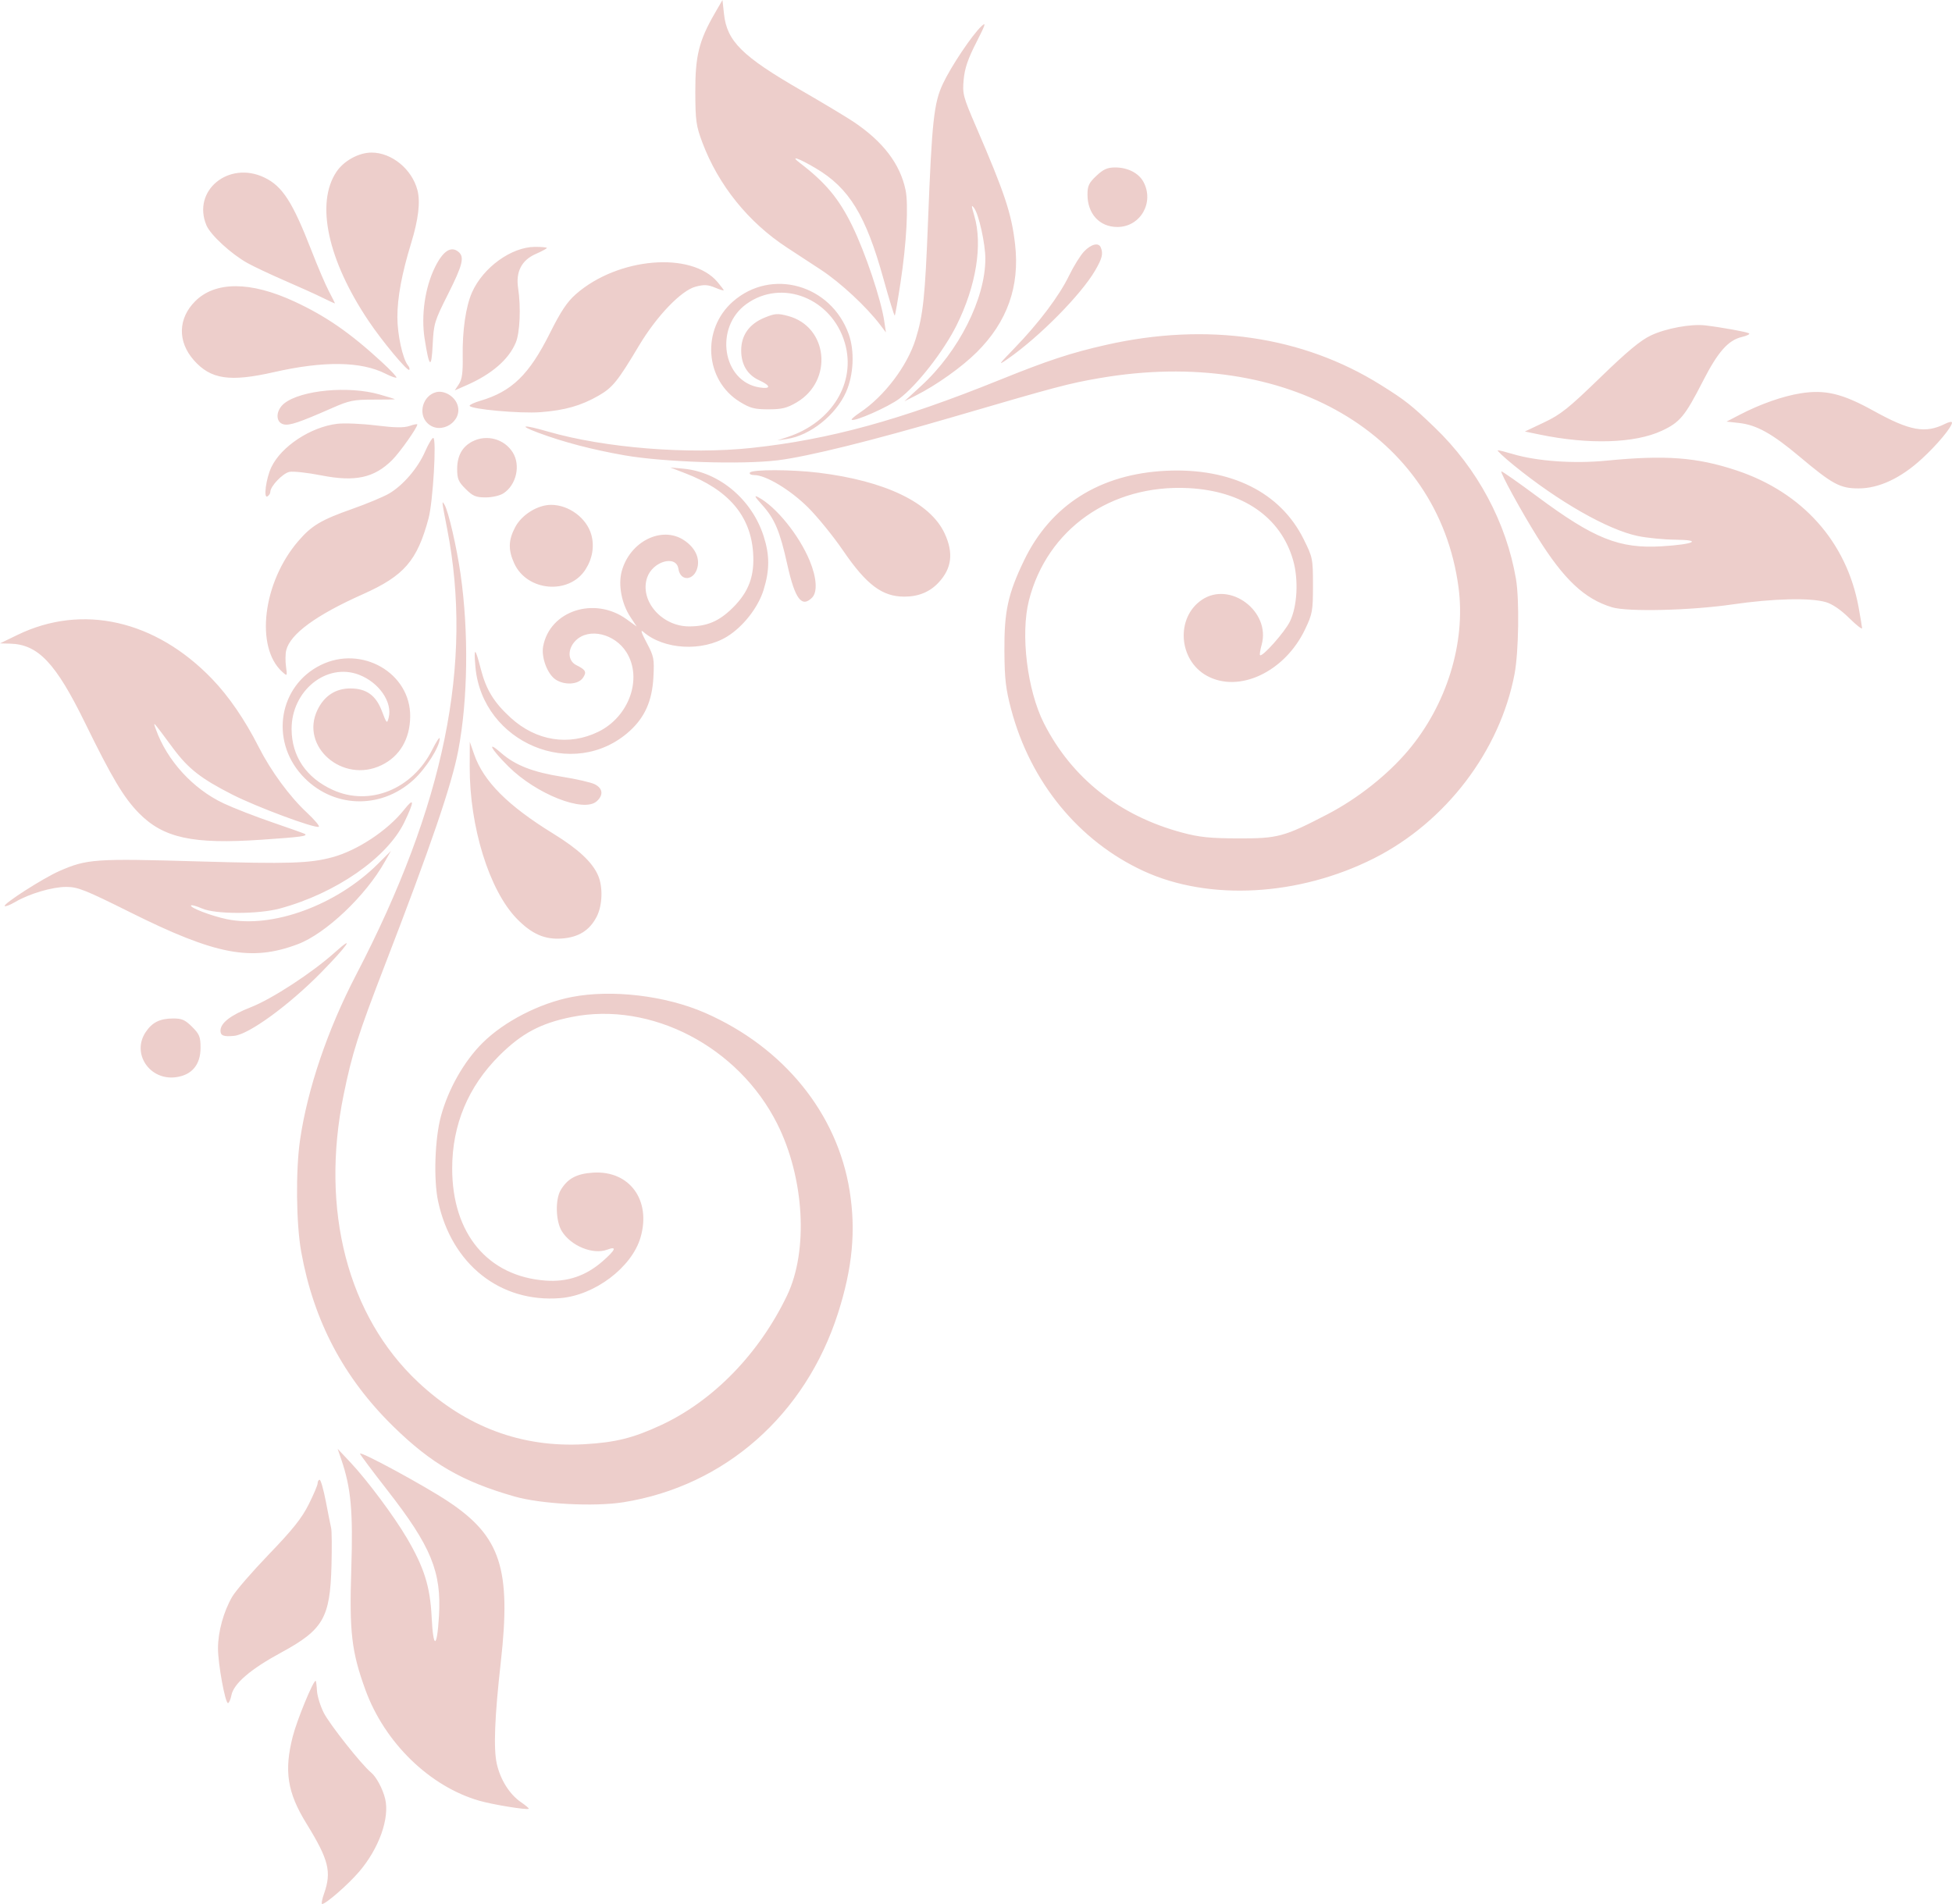 <svg width="123" height="120" viewBox="0 0 123 120" fill="none" xmlns="http://www.w3.org/2000/svg">
<path fill-rule="evenodd" clip-rule="evenodd" d="M122.568 26.71C121.319 27.336 120.346 27.16 118.06 25.893C116.084 24.799 115.004 24.541 113.453 24.79C112.338 24.968 110.924 25.465 109.651 26.126L108.793 26.571L109.578 26.658C110.685 26.781 111.661 27.322 113.379 28.766C115.475 30.528 115.945 30.782 117.114 30.782C118.396 30.782 119.776 30.136 121.106 28.911C122.083 28.013 123 26.908 123 26.631C123 26.556 122.806 26.591 122.568 26.71ZM117.115 38.273C116.365 34.154 113.576 31.028 109.421 29.647C106.922 28.817 104.942 28.668 101.231 29.032C99.162 29.235 96.832 29.069 95.306 28.61C94.882 28.483 94.466 28.378 94.381 28.378C94.297 28.378 94.749 28.803 95.387 29.323C98.192 31.608 101.295 33.38 103.191 33.78C103.768 33.902 104.84 34.007 105.574 34.014C107.322 34.031 106.75 34.306 104.711 34.43C102.041 34.592 100.449 33.955 96.862 31.29C95.653 30.392 94.638 29.682 94.606 29.713C94.526 29.792 95.854 32.216 96.864 33.835C98.542 36.523 99.837 37.744 101.571 38.272C102.555 38.572 106.536 38.477 109.181 38.091C111.722 37.72 114.081 37.663 115.054 37.95C115.465 38.071 116.001 38.437 116.524 38.956C116.978 39.404 117.342 39.688 117.334 39.587C117.326 39.485 117.228 38.894 117.115 38.273ZM110.205 21.005C110.047 20.914 108.477 20.63 107.458 20.508C106.558 20.401 104.983 20.691 104.032 21.138C103.375 21.448 102.534 22.147 100.828 23.802C98.841 25.729 98.343 26.127 97.3 26.62L96.086 27.195L97.023 27.389C100.115 28.03 103.017 27.94 104.711 27.15C105.858 26.616 106.171 26.238 107.306 24.02C108.25 22.173 108.896 21.442 109.76 21.238C110.091 21.16 110.292 21.055 110.205 21.005ZM95.526 36.496C94.92 32.934 93.097 29.53 90.409 26.946C88.943 25.536 88.554 25.229 86.998 24.256C82.073 21.176 76.056 20.299 69.703 21.735C67.486 22.236 66.046 22.71 62.995 23.943C56.718 26.481 52.252 27.706 47.362 28.23C43.395 28.656 38.11 28.233 34.545 27.204C32.947 26.742 32.605 26.784 33.933 27.279C35.503 27.864 37.303 28.336 39.329 28.693C41.805 29.129 46.751 29.29 49.015 29.009C50.927 28.771 54.918 27.782 60.172 26.245C66.6 24.363 67.348 24.165 69.284 23.831C81.088 21.797 90.632 27.368 91.907 37.035C92.366 40.516 91.159 44.42 88.734 47.297C87.436 48.838 85.547 50.331 83.644 51.321C80.905 52.745 80.53 52.847 78.023 52.839C76.241 52.834 75.573 52.765 74.491 52.475C70.539 51.416 67.537 49.042 65.784 45.591C64.725 43.505 64.293 39.967 64.838 37.831C65.982 33.35 69.99 30.524 74.862 30.762C78.297 30.93 80.706 32.586 81.484 35.314C81.835 36.547 81.745 38.222 81.277 39.177C80.952 39.84 79.537 41.431 79.397 41.291C79.363 41.257 79.409 40.96 79.5 40.633C80.08 38.538 77.516 36.606 75.739 37.799C74.074 38.916 74.248 41.602 76.049 42.592C78.077 43.706 80.962 42.341 82.234 39.667C82.701 38.687 82.733 38.508 82.733 36.891C82.733 35.209 82.717 35.131 82.143 33.976C80.68 31.027 77.564 29.477 73.487 29.67C69.31 29.868 66.209 31.826 64.524 35.329C63.511 37.435 63.273 38.536 63.29 41.043C63.301 42.79 63.374 43.421 63.715 44.706C64.929 49.293 67.984 53.021 72.07 54.901C76.192 56.797 81.846 56.483 86.579 54.095C91.099 51.814 94.516 47.33 95.436 42.472C95.697 41.097 95.746 37.795 95.526 36.496ZM72.047 11.455C71.746 10.903 71.058 10.554 70.271 10.554C69.778 10.554 69.529 10.664 69.086 11.081C68.617 11.521 68.525 11.714 68.525 12.261C68.525 13.479 69.287 14.306 70.409 14.306C71.861 14.306 72.754 12.752 72.047 11.455ZM69.363 15.596C69.23 15.268 68.763 15.378 68.315 15.844C68.081 16.087 67.654 16.773 67.366 17.368C66.744 18.652 65.461 20.357 63.916 21.952C62.893 23.008 62.857 23.066 63.503 22.617C65.489 21.237 68.12 18.575 69.01 17.043C69.454 16.279 69.524 15.993 69.363 15.596ZM63.963 15.401C63.742 13.467 63.321 12.197 61.506 7.99C60.686 6.09 60.641 5.92 60.723 5.02C60.787 4.31 60.991 3.71 61.518 2.679C62.098 1.544 62.158 1.357 61.846 1.649C61.257 2.2 59.93 4.18 59.413 5.282C58.846 6.487 58.722 7.637 58.478 13.915C58.293 18.689 58.173 19.837 57.698 21.369C57.173 23.06 55.73 24.968 54.197 25.995C53.871 26.213 53.632 26.418 53.665 26.451C53.816 26.602 55.975 25.65 56.666 25.129C57.788 24.283 59.467 22.129 60.279 20.496C61.512 18.017 61.931 15.409 61.39 13.589C61.199 12.946 61.197 12.869 61.381 13.113C61.678 13.507 62.089 15.362 62.089 16.306C62.089 18.823 60.412 22.15 58.052 24.314L56.987 25.291L57.693 24.936C59.001 24.278 60.591 23.148 61.548 22.198C63.47 20.288 64.266 18.047 63.963 15.401ZM59.518 33.607C58.613 31.671 55.772 30.306 51.575 29.792C49.885 29.585 47.38 29.581 47.253 29.785C47.199 29.873 47.322 29.942 47.533 29.942C48.259 29.942 49.806 30.875 50.922 31.986C51.523 32.585 52.518 33.811 53.132 34.71C54.601 36.858 55.592 37.603 56.984 37.603C57.871 37.603 58.583 37.312 59.135 36.723C59.978 35.825 60.098 34.849 59.518 33.607ZM57.06 11.968C56.715 10.331 55.649 8.931 53.805 7.691C53.351 7.385 51.85 6.484 50.471 5.688C46.761 3.545 45.808 2.602 45.621 0.884L45.524 0L45.028 0.86C44.044 2.565 43.806 3.532 43.813 5.785C43.819 7.621 43.863 7.932 44.261 8.99C45.268 11.67 47.161 14.018 49.593 15.605C50.033 15.892 50.996 16.523 51.733 17.006C52.968 17.817 54.607 19.342 55.469 20.482L55.824 20.951L55.72 20.248C55.519 18.875 54.528 15.924 53.699 14.228C52.862 12.515 52.018 11.503 50.393 10.262C49.747 9.769 50.313 9.96 51.397 10.601C53.503 11.845 54.555 13.559 55.663 17.554C56.027 18.868 56.35 19.917 56.381 19.887C56.411 19.857 56.575 18.923 56.744 17.812C57.124 15.318 57.255 12.89 57.06 11.968ZM53.481 21.062C52.359 17.932 48.612 16.875 46.185 19.003C44.187 20.755 44.406 23.964 46.617 25.325C47.269 25.726 47.543 25.798 48.419 25.798C49.265 25.798 49.585 25.72 50.193 25.364C52.523 24 52.185 20.584 49.653 19.913C48.995 19.739 48.829 19.751 48.165 20.025C47.209 20.419 46.704 21.132 46.704 22.084C46.704 22.976 47.095 23.627 47.835 23.966C48.59 24.312 48.595 24.537 47.846 24.416C45.521 24.04 44.992 20.633 47.03 19.163C49.266 17.549 52.413 18.792 53.236 21.613C53.961 24.096 52.431 26.618 49.642 27.538L48.98 27.757L49.599 27.664C51.051 27.446 52.672 26.155 53.313 24.706C53.792 23.625 53.861 22.124 53.481 21.062ZM53.537 75.05C52.756 70.161 49.378 66.003 44.428 63.835C41.942 62.747 38.552 62.344 36.02 62.837C33.992 63.231 31.757 64.383 30.403 65.732C29.232 66.898 28.244 68.642 27.781 70.359C27.399 71.778 27.314 74.352 27.606 75.713C28.455 79.683 31.524 82.116 35.301 81.814C37.476 81.64 39.811 79.876 40.361 77.991C41.047 75.641 39.67 73.759 37.372 73.905C36.336 73.971 35.767 74.275 35.336 74.996C34.978 75.592 35.012 76.958 35.4 77.592C35.971 78.524 37.367 79.095 38.257 78.761C38.894 78.521 38.8 78.764 37.975 79.488C36.919 80.413 35.753 80.809 34.38 80.709C30.736 80.441 28.493 77.749 28.493 73.643C28.493 70.891 29.5 68.483 31.469 66.522C32.871 65.127 34.071 64.487 36.022 64.096C41.018 63.093 46.53 65.958 48.975 70.828C50.687 74.238 50.949 78.826 49.593 81.651C47.835 85.315 44.948 88.285 41.656 89.816C39.901 90.632 38.781 90.911 36.814 91.022C32.868 91.246 29.358 89.933 26.346 87.108C21.906 82.942 20.172 76.257 21.651 69.01C22.187 66.388 22.565 65.197 24.241 60.852C27.143 53.332 28.462 49.473 28.877 47.294C29.485 44.103 29.541 39.827 29.023 36.196C28.78 34.499 28.259 32.236 28.015 31.821C27.822 31.493 27.826 31.534 28.178 33.339C29.828 41.803 28 50.754 22.439 61.439C20.644 64.888 19.373 68.632 18.907 71.845C18.627 73.772 18.661 77.113 18.978 78.881C19.761 83.247 21.648 86.83 24.786 89.904C27.181 92.25 29.125 93.374 32.418 94.315C34.099 94.795 37.442 94.972 39.284 94.678C45.67 93.659 50.758 89.172 52.809 82.751C53.717 79.909 53.939 77.562 53.537 75.05ZM51.023 35.345C50.357 33.732 48.902 31.933 47.786 31.341C47.495 31.187 47.547 31.293 48.017 31.813C48.815 32.695 49.141 33.468 49.612 35.589C50.093 37.752 50.516 38.319 51.167 37.67C51.521 37.317 51.465 36.418 51.023 35.345ZM48.118 33.788C47.377 31.478 45.322 29.75 43.066 29.539L42.23 29.461L43.189 29.831C45.893 30.87 47.286 32.496 47.453 34.807C47.56 36.289 47.191 37.296 46.17 38.307C45.313 39.155 44.552 39.479 43.422 39.479C41.696 39.479 40.299 37.864 40.773 36.416C41.115 35.376 42.613 34.946 42.749 35.85C42.875 36.685 43.764 36.6 43.955 35.734C44.09 35.122 43.778 34.5 43.109 34.052C41.709 33.113 39.678 34.126 39.173 36.015C38.944 36.872 39.173 38.059 39.73 38.898L40.121 39.489L39.477 39.024C37.459 37.569 34.644 38.487 34.225 40.738C34.096 41.433 34.496 42.492 35.016 42.832C35.578 43.198 36.431 43.148 36.725 42.73C36.986 42.358 36.914 42.215 36.317 41.92C35.765 41.648 35.746 40.898 36.278 40.368C37.103 39.547 38.744 39.931 39.481 41.118C40.5 42.761 39.641 45.175 37.7 46.12C35.841 47.026 33.789 46.699 32.188 45.243C31.118 44.268 30.628 43.466 30.288 42.133C29.941 40.776 29.843 40.747 29.958 42.035C30.388 46.833 36.154 49.242 39.659 46.089C40.631 45.214 41.093 44.175 41.173 42.685C41.235 41.518 41.206 41.371 40.745 40.503C40.413 39.879 40.344 39.654 40.534 39.82C41.824 40.947 44.247 41.086 45.813 40.121C46.828 39.497 47.77 38.293 48.115 37.181C48.503 35.929 48.504 34.991 48.118 33.788ZM45.214 17.776C43.566 15.826 38.932 16.222 36.29 18.538C35.737 19.023 35.342 19.615 34.656 20.987C33.344 23.615 32.253 24.675 30.259 25.261C29.892 25.369 29.592 25.508 29.592 25.571C29.592 25.786 32.776 26.076 34.06 25.977C35.595 25.86 36.617 25.569 37.718 24.936C38.603 24.427 38.92 24.035 40.267 21.779C41.382 19.913 42.926 18.306 43.833 18.067C44.363 17.928 44.605 17.94 45.05 18.125C45.355 18.252 45.605 18.329 45.605 18.297C45.605 18.265 45.429 18.031 45.214 17.776ZM37.481 49.43C37.243 49.309 36.309 49.094 35.405 48.953C33.588 48.668 32.467 48.23 31.587 47.461C30.622 46.617 30.933 47.208 32.028 48.298C33.79 50.053 36.784 51.236 37.601 50.5C38.036 50.108 37.989 49.69 37.481 49.43ZM37.685 55.17C37.318 54.329 36.432 53.505 34.851 52.533C32 50.779 30.467 49.241 29.878 47.544L29.602 46.75L29.597 48.325C29.585 52.108 30.83 56.12 32.57 57.906C33.505 58.865 34.327 59.227 35.399 59.15C36.463 59.073 37.155 58.638 37.602 57.766C37.964 57.059 38.001 55.894 37.685 55.17ZM37.258 33.694C36.961 32.645 35.845 31.818 34.724 31.818C33.878 31.818 32.881 32.437 32.466 33.219C32.03 34.039 32.013 34.653 32.403 35.508C33.208 37.273 35.855 37.504 36.89 35.898C37.332 35.212 37.464 34.422 37.258 33.694ZM33.713 15.559C32.23 15.562 30.442 16.853 29.744 18.425C29.351 19.31 29.13 20.827 29.156 22.46C29.173 23.485 29.115 23.909 28.917 24.209L28.656 24.605L29.399 24.279C30.988 23.581 32.054 22.658 32.499 21.595C32.763 20.967 32.831 19.371 32.647 18.15C32.493 17.13 32.869 16.399 33.747 16.012C34.139 15.84 34.459 15.667 34.459 15.628C34.459 15.589 34.123 15.558 33.713 15.559ZM32.828 113.581C32.111 113.092 31.531 112.17 31.304 111.163C31.09 110.209 31.169 108.202 31.556 104.757C32.22 98.861 31.549 96.82 28.225 94.618C26.701 93.608 22.685 91.432 22.685 91.616C22.685 91.668 23.465 92.712 24.418 93.934C27.169 97.463 27.826 99.068 27.661 101.845C27.538 103.926 27.3 103.961 27.199 101.912C27.104 99.992 26.728 98.793 25.64 96.939C24.829 95.558 23.139 93.29 22.085 92.171L21.276 91.311L21.507 91.987C22.12 93.785 22.252 95.24 22.135 98.894C22.008 102.867 22.152 104.097 23.023 106.495C24.235 109.832 27.084 112.603 30.22 113.496C31.084 113.742 33.227 114.089 33.318 113.998C33.345 113.971 33.124 113.783 32.828 113.581ZM32.311 28.515C31.779 27.661 30.666 27.359 29.765 27.823C29.126 28.152 28.807 28.73 28.807 29.561C28.807 30.177 28.887 30.366 29.341 30.817C29.795 31.269 29.984 31.349 30.602 31.349C31.014 31.349 31.502 31.237 31.725 31.091C32.536 30.562 32.817 29.327 32.311 28.515ZM28.888 15.872C28.418 15.483 27.911 15.817 27.405 16.848C26.78 18.121 26.527 19.871 26.755 21.338C27.044 23.189 27.187 23.301 27.264 21.733C27.329 20.394 27.375 20.24 28.227 18.547C29.157 16.696 29.281 16.196 28.888 15.872ZM28.804 25.456C28.6 24.945 27.974 24.593 27.486 24.715C26.65 24.924 26.321 26.059 26.923 26.658C27.755 27.486 29.237 26.538 28.804 25.456ZM27.233 47.256C25.981 49.752 23.275 50.839 20.957 49.778C19.297 49.018 18.386 47.673 18.374 45.964C18.357 43.542 20.57 41.746 22.614 42.523C23.88 43.005 24.743 44.251 24.49 45.234C24.388 45.631 24.363 45.608 24.067 44.823C23.689 43.822 23.09 43.39 22.075 43.389C21.151 43.388 20.436 43.853 20.008 44.734C18.882 47.05 21.596 49.404 24.035 48.227C25.187 47.672 25.83 46.585 25.847 45.164C25.88 42.413 22.788 40.634 20.204 41.917C17.587 43.215 17.004 46.622 19.017 48.852C20.895 50.932 23.954 51.063 26.05 49.155C26.841 48.435 27.708 47.066 27.708 46.538C27.708 46.412 27.494 46.735 27.233 47.256ZM27.3 27.599C27.223 27.601 26.991 27.988 26.786 28.459C26.334 29.5 25.393 30.596 24.514 31.107C24.155 31.316 23.12 31.748 22.214 32.068C20.231 32.767 19.636 33.121 18.788 34.11C16.561 36.704 16.065 40.793 17.788 42.345C18.102 42.628 18.105 42.625 18.021 42.003C17.974 41.657 17.981 41.196 18.037 40.977C18.295 39.951 19.922 38.762 22.861 37.452C25.465 36.291 26.285 35.345 27.003 32.675C27.285 31.624 27.521 27.595 27.3 27.599ZM26.307 11.998C25.968 10.668 24.69 9.616 23.414 9.616C22.605 9.616 21.661 10.135 21.194 10.837C19.878 12.819 20.654 16.401 23.23 20.235C24.085 21.508 25.675 23.419 25.787 23.308C25.832 23.263 25.796 23.137 25.706 23.027C25.375 22.623 25.04 21.097 25.04 19.995C25.04 18.739 25.317 17.252 25.913 15.304C26.364 13.831 26.495 12.734 26.307 11.998ZM25.808 26.844C25.45 26.968 24.887 26.96 23.694 26.813C22.799 26.703 21.703 26.657 21.256 26.709C19.586 26.906 17.725 28.13 17.099 29.443C16.764 30.146 16.59 31.447 16.853 31.285C16.952 31.224 17.033 31.097 17.033 31.003C17.033 30.645 17.822 29.821 18.243 29.739C18.484 29.692 19.388 29.792 20.251 29.962C22.385 30.381 23.58 30.121 24.715 28.99C25.192 28.515 26.296 26.953 26.296 26.752C26.296 26.709 26.076 26.751 25.808 26.844ZM25.451 51.048C24.425 52.339 22.524 53.597 20.954 54.024C19.513 54.416 18.222 54.456 12.438 54.288C5.99 54.1 5.475 54.136 3.739 54.898C2.718 55.346 0.171 56.979 0.297 57.105C0.342 57.15 0.636 57.035 0.95 56.851C1.848 56.323 3.291 55.897 4.179 55.897C4.897 55.897 5.371 56.085 8.226 57.508C13.598 60.185 15.838 60.61 18.76 59.509C20.523 58.845 23.034 56.468 24.247 54.313L24.633 53.629L23.811 54.448C21.194 57.053 17.172 58.527 14.3 57.932C13.311 57.728 11.914 57.19 12.042 57.063C12.084 57.021 12.394 57.109 12.731 57.257C13.568 57.627 16.265 57.628 17.63 57.26C21.159 56.308 24.409 54.053 25.484 51.809C26.126 50.468 26.115 50.212 25.451 51.048ZM24.068 22.826C22.062 20.976 20.53 19.916 18.525 18.991C15.777 17.724 13.568 17.721 12.303 18.981C11.214 20.065 11.178 21.526 12.211 22.698C13.28 23.91 14.473 24.088 17.271 23.452C20.417 22.738 22.761 22.772 24.305 23.557C24.64 23.727 24.944 23.835 24.981 23.798C25.018 23.761 24.608 23.323 24.068 22.826ZM23.901 24.857C21.962 24.305 18.984 24.584 17.921 25.416C17.369 25.849 17.338 26.611 17.869 26.744C18.24 26.836 18.842 26.634 20.958 25.703C21.999 25.245 22.294 25.185 23.509 25.186C24.264 25.187 24.883 25.176 24.883 25.162C24.883 25.148 24.441 25.01 23.901 24.857ZM24.267 113.357C24.109 112.721 23.706 111.975 23.374 111.704C22.784 111.221 20.777 108.687 20.404 107.953C20.186 107.526 19.992 106.896 19.973 106.554C19.953 106.212 19.916 105.931 19.89 105.931C19.731 105.928 18.713 108.401 18.449 109.434C17.891 111.612 18.103 112.97 19.305 114.92C20.719 117.215 20.907 117.968 20.415 119.357C20.29 119.711 20.237 120.001 20.298 120C20.536 119.996 21.924 118.785 22.625 117.969C23.883 116.503 24.569 114.576 24.267 113.357ZM21.11 60.015C19.684 61.298 17.143 62.957 15.8 63.482C14.539 63.974 13.893 64.474 13.893 64.958C13.893 65.274 14.089 65.348 14.757 65.283C15.684 65.194 18.209 63.354 20.229 61.297C21.9 59.594 22.421 58.836 21.11 60.015ZM20.713 18.335C20.501 17.928 20.016 16.795 19.637 15.817C18.439 12.732 17.802 11.739 16.666 11.192C14.412 10.105 12.09 12.013 13.007 14.198C13.262 14.806 14.56 16.002 15.586 16.575C15.994 16.803 17.069 17.309 17.975 17.701C18.882 18.093 19.959 18.581 20.369 18.786C20.779 18.991 21.112 19.14 21.108 19.117C21.104 19.094 20.926 18.742 20.713 18.335ZM20.868 96.314C20.828 96.142 20.677 95.386 20.533 94.633C20.388 93.881 20.213 93.265 20.143 93.265C20.073 93.265 20.016 93.361 20.016 93.479C20.016 93.596 19.761 94.2 19.449 94.82C19.014 95.687 18.437 96.411 16.956 97.948C15.896 99.049 14.85 100.257 14.632 100.633C14.087 101.571 13.736 102.845 13.736 103.887C13.736 104.864 14.188 107.337 14.366 107.337C14.43 107.337 14.527 107.113 14.582 106.84C14.729 106.106 15.785 105.199 17.706 104.157C20.374 102.709 20.801 101.971 20.888 98.659C20.917 97.541 20.908 96.486 20.868 96.314ZM19.329 51.206C18.242 50.193 17.067 48.589 16.293 47.063C15.431 45.364 14.42 43.888 13.366 42.792C9.797 39.08 5.186 38.034 1.106 40.013L0 40.549L0.628 40.565C2.403 40.61 3.509 41.778 5.36 45.561C7.058 49.031 7.794 50.266 8.74 51.233C10.29 52.818 12.136 53.221 16.484 52.923C18.96 52.754 19.39 52.697 19.218 52.562C19.182 52.534 18.27 52.208 17.19 51.839C16.111 51.47 14.714 50.926 14.086 50.63C12.163 49.726 10.521 47.93 9.822 45.964C9.632 45.428 9.578 45.369 10.917 47.172C11.866 48.45 12.671 49.078 14.65 50.084C16.167 50.855 19.764 52.197 20.083 52.111C20.176 52.086 19.836 51.679 19.329 51.206ZM12.104 64.715C11.657 64.27 11.458 64.184 10.887 64.189C10.066 64.195 9.582 64.44 9.175 65.054C8.282 66.403 9.432 68.112 11.085 67.891C12.089 67.757 12.637 67.103 12.637 66.041C12.637 65.346 12.571 65.18 12.104 64.715Z" fill="#EDCECB"/>
</svg>
